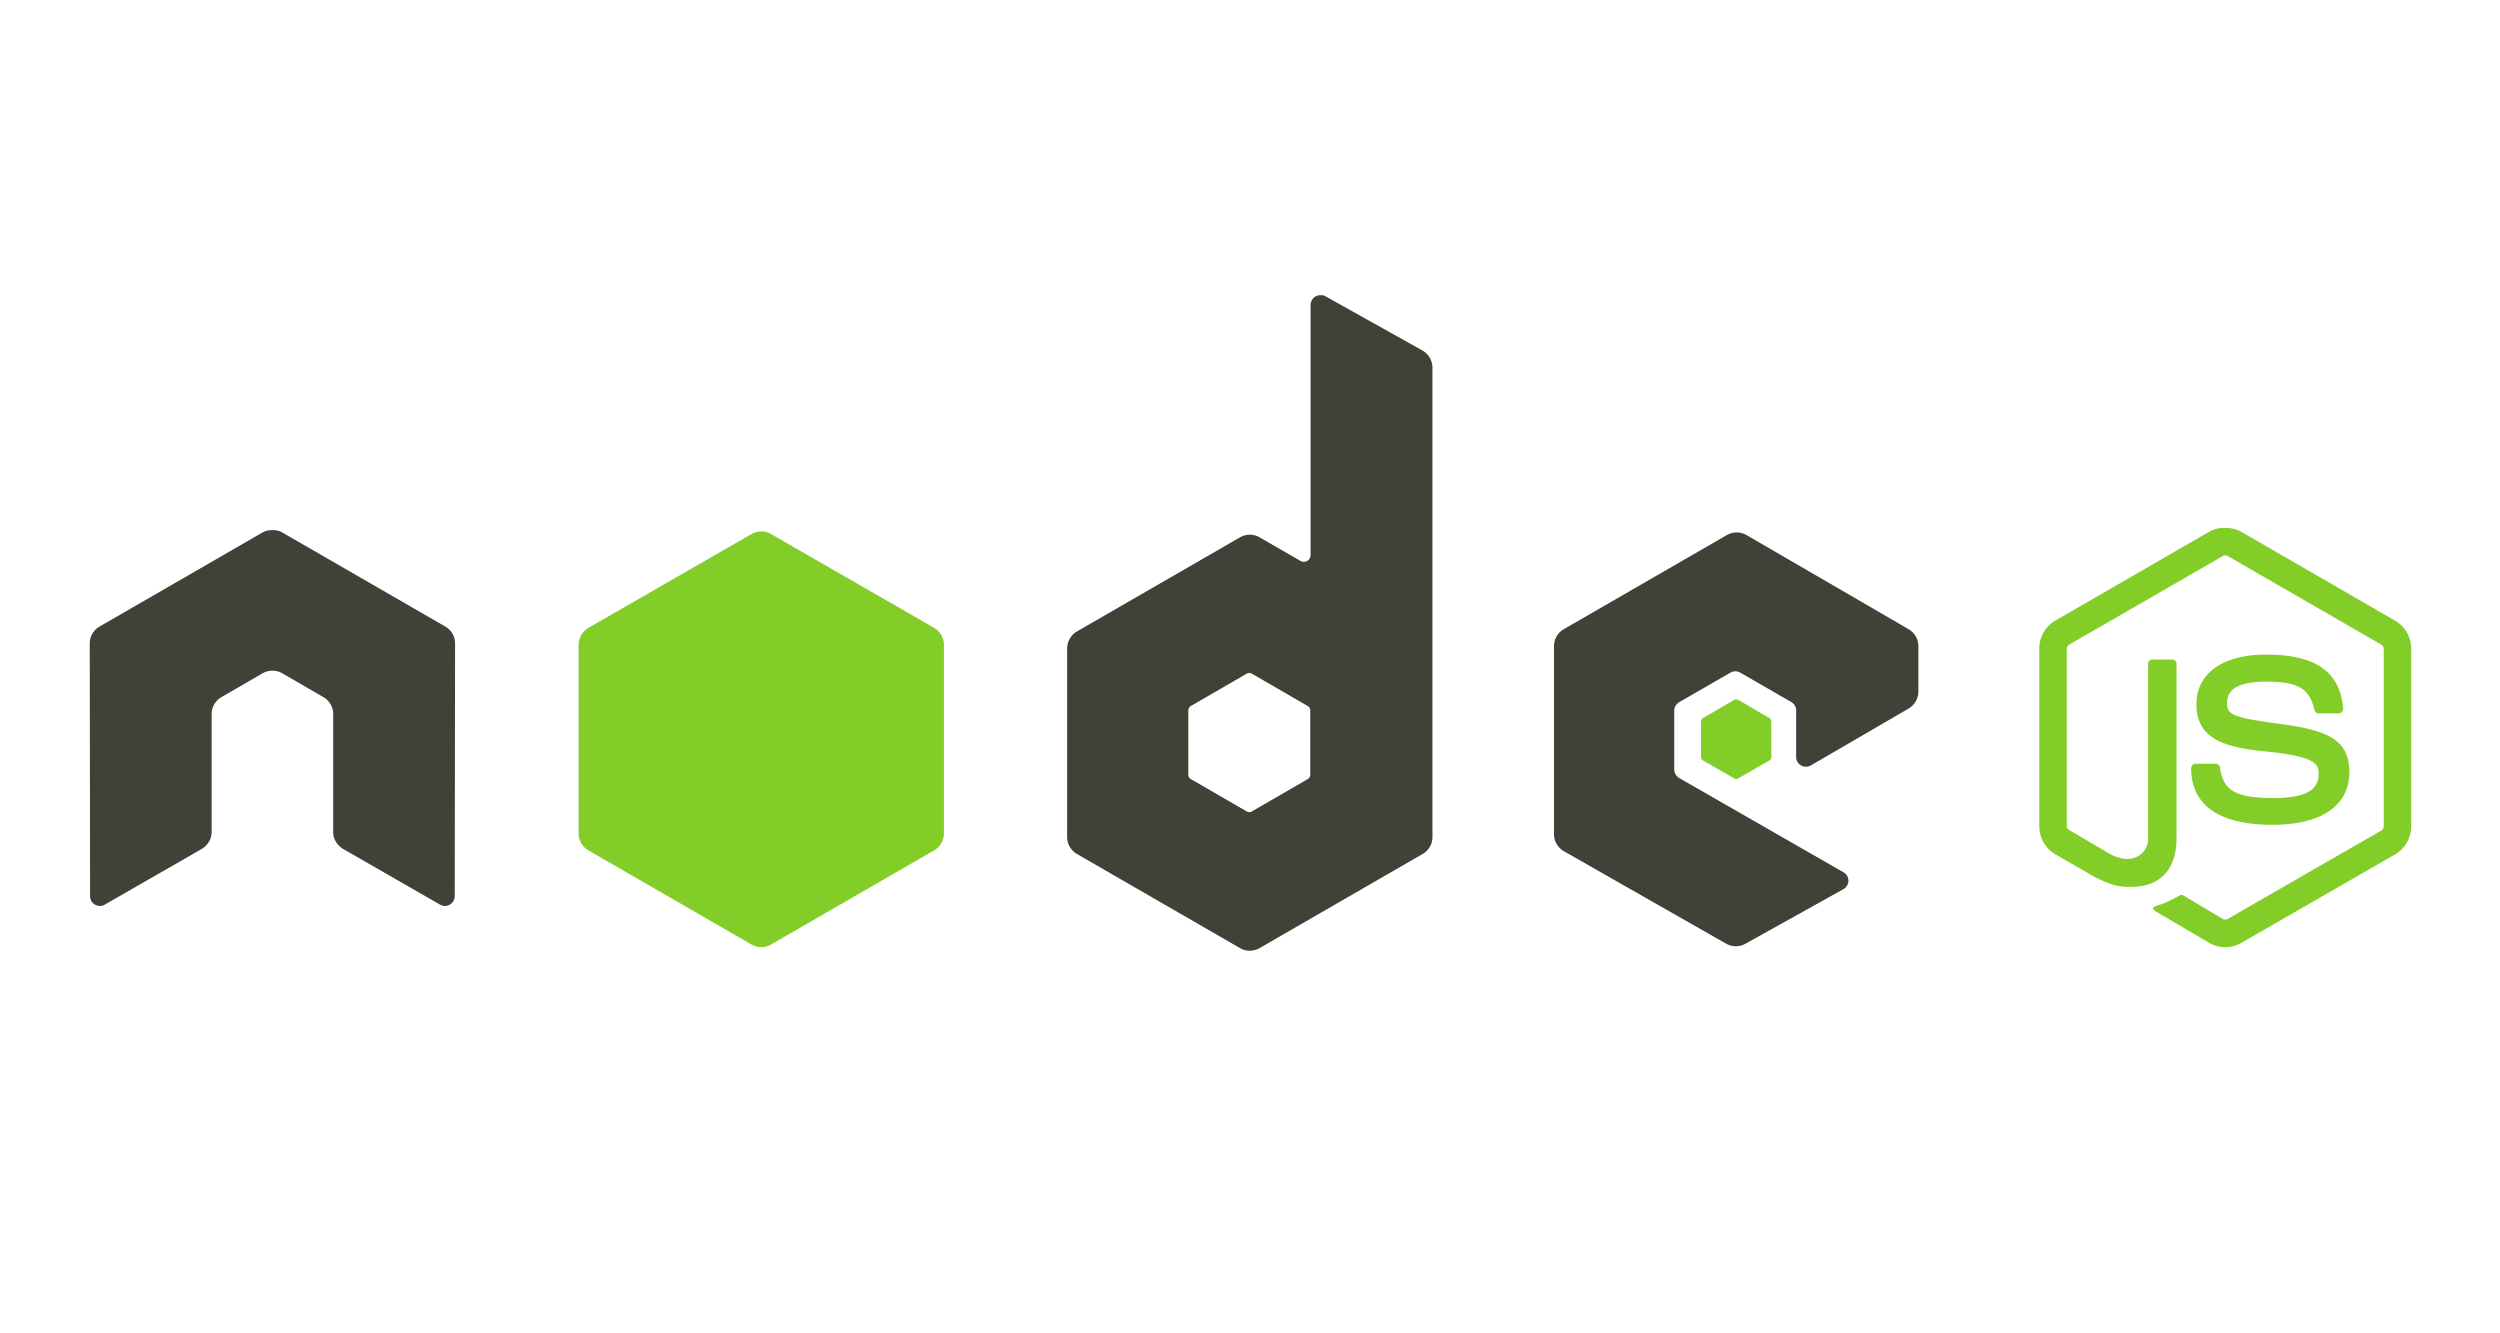 <svg xmlns="http://www.w3.org/2000/svg" width="120" height="64" preserveAspectRatio="xMidYMid"><g transform="matrix(.218 0 0 .218 4.121 14.086)"><path d="M471.05 51.6c-1.245 0-2.455.257-3.526.863l-33.888 19.57c-2.193 1.263-3.526 3.65-3.526 6.188v39.07c0 2.537 1.333 4.92 3.526 6.187l8.85 5.1c4.3 2.12 5.886 2.086 7.843 2.086 6.366 0 10-3.863 10-10.577V81.542c0-.545-.472-.935-1.007-.935h-4.245c-.544 0-1.007.4-1.007.935v38.565c0 2.976-3.1 5.97-8.13 3.454l-9.2-5.396c-.325-.177-.576-.5-.576-.863v-39.07c0-.37.248-.748.576-.935l33.817-19.5c.317-.182.694-.182 1.007 0l33.817 19.5c.322.193.576.553.576.935v39.07c0 .373-.187.755-.504.935l-33.888 19.5c-.3.173-.7.173-1.007 0l-8.706-5.18c-.26-.152-.613-.14-.863 0-2.403 1.362-2.855 1.52-5.108 2.302-.555.193-1.4.494.288 1.44l11.368 6.7c1.082.626 2.288.935 3.526.935 1.255 0 2.443-.3 3.526-.935l33.888-19.5c2.193-1.276 3.526-3.65 3.526-6.187v-39.07c0-2.538-1.333-4.92-3.526-6.188l-33.888-19.57c-1.062-.606-2.28-.863-3.526-.863zm9.066 27.918c-9.65 0-15.397 4.107-15.397 10.936 0 7.4 5.704 9.444 14.966 10.36 11.08 1.085 11.944 2.712 11.944 4.893 0 3.783-3.016 5.396-10.145 5.396-8.956 0-10.925-2.236-11.584-6.7-.078-.478-.446-.863-.935-.863h-4.4a1.03 1.03 0 0 0-1.007 1.007c0 5.703 3.102 12.447 17.916 12.447 10.723 0 16.908-4.2 16.908-11.584 0-7.3-4.996-9.273-15.397-10.65-10.5-1.4-11.512-2.07-11.512-4.533 0-2.032.85-4.75 8.634-4.75 6.953 0 9.523 1.5 10.577 6.188.092.44.48.8.935.8h4.4c.27 0 .532-.166.72-.36.184-.207.314-.44.288-.72-.68-8.074-6.064-11.872-16.908-11.872z" fill="#83cd29"/><path d="M271.82.383a2.18 2.18 0 0 0-1.079.288 2.18 2.18 0 0 0-1.079 1.871v55.042c0 .54-.252 1.024-.72 1.295a1.5 1.5 0 0 1-1.511 0l-8.994-5.18a4.31 4.31 0 0 0-4.317 0L218.218 74.42c-1.342.774-2.16 2.264-2.16 3.813v41.443a4.31 4.31 0 0 0 2.159 3.741l35.903 20.722a4.3 4.3 0 0 0 4.317 0l35.903-20.722a4.31 4.31 0 0 0 2.159-3.741V16.356c0-1.572-.858-3.047-2.23-3.813L272.9.598c-.336-.187-.708-.22-1.08-.216zM40.86 52.115c-.685.028-1.328.147-1.943.504L3.015 73.34a4.3 4.3 0 0 0-2.158 3.741L.93 132.7c0 .774.4 1.492 1.08 1.87.667.4 1.494.4 2.158 0l21.297-12.232c1.35-.8 2.23-2.196 2.23-3.74V92.623c0-1.55.815-2.97 2.16-3.74l9.066-5.252a4.25 4.25 0 0 1 2.158-.576 4.24 4.24 0 0 1 2.159.576L52.3 88.88c1.343.77 2.158 2.192 2.158 3.74v25.974c0 1.546.9 2.95 2.23 3.74l21.297 12.232c.67.4 1.495.4 2.158 0 .66-.38 1.08-1.097 1.08-1.87l.072-55.617a4.28 4.28 0 0 0-2.158-3.741L43.235 52.618c-.607-.356-1.253-.476-1.943-.504h-.43zm322.624.504a4.29 4.29 0 0 0-2.159.576l-35.903 20.722c-1.34.775-2.16 2.192-2.16 3.74V119.1c0 1.558.878 2.97 2.23 3.74l35.615 20.3c1.315.75 2.92.807 4.245.07l21.585-12.016c.685-.38 1.148-1.09 1.15-1.87s-.403-1.482-1.08-1.87l-36.12-20.722c-.676-.386-1.15-1.167-1.15-1.943V91.83c0-.774.48-1.484 1.15-1.87l11.224-6.476c.668-.386 1.488-.386 2.16 0L375.5 89.96a2.15 2.15 0 0 1 1.079 1.87v10.217a2.15 2.15 0 0 0 1.079 1.87c.673.388 1.488.39 2.16 0L401.33 91.4c1.335-.776 2.16-2.197 2.16-3.74v-10a4.32 4.32 0 0 0-2.159-3.741l-35.687-20.722a4.28 4.28 0 0 0-2.159-.576zm-107.35 30.94a1.21 1.21 0 0 1 .576.143l12.303 7.123c.334.193.576.55.576.935v14.246c0 .387-.24.743-.576.935l-12.303 7.123c-.335.19-.744.19-1.08 0l-12.303-7.123c-.335-.193-.576-.55-.576-.935V91.758c0-.386.242-.74.576-.935l12.303-7.122c.168-.097.316-.143.504-.143v-.001z" fill="#404137"/><path d="M148.714 52.402a4.31 4.31 0 0 0-2.16.576l-35.903 20.65c-1.342.774-2.158 2.265-2.158 3.813v41.443a4.3 4.3 0 0 0 2.158 3.74l35.903 20.722a4.3 4.3 0 0 0 4.317 0l35.903-20.722a4.31 4.31 0 0 0 2.159-3.741V77.44c0-1.55-.816-3.04-2.16-3.813l-35.903-20.65a4.27 4.27 0 0 0-2.16-.576zm214.7 36.983c-.143 0-.302 0-.432.07l-6.907 4.03a.84.84 0 0 0-.432.719v7.915c0 .298.173.57.432.72l6.907 3.957a.75.75 0 0 0 .79 0l6.907-3.957c.256-.147.432-.422.432-.72v-7.915c0-.298-.175-.57-.432-.72l-6.907-4.03c-.128-.076-.216-.07-.36-.07z" fill="#83cd29"/></g></svg>